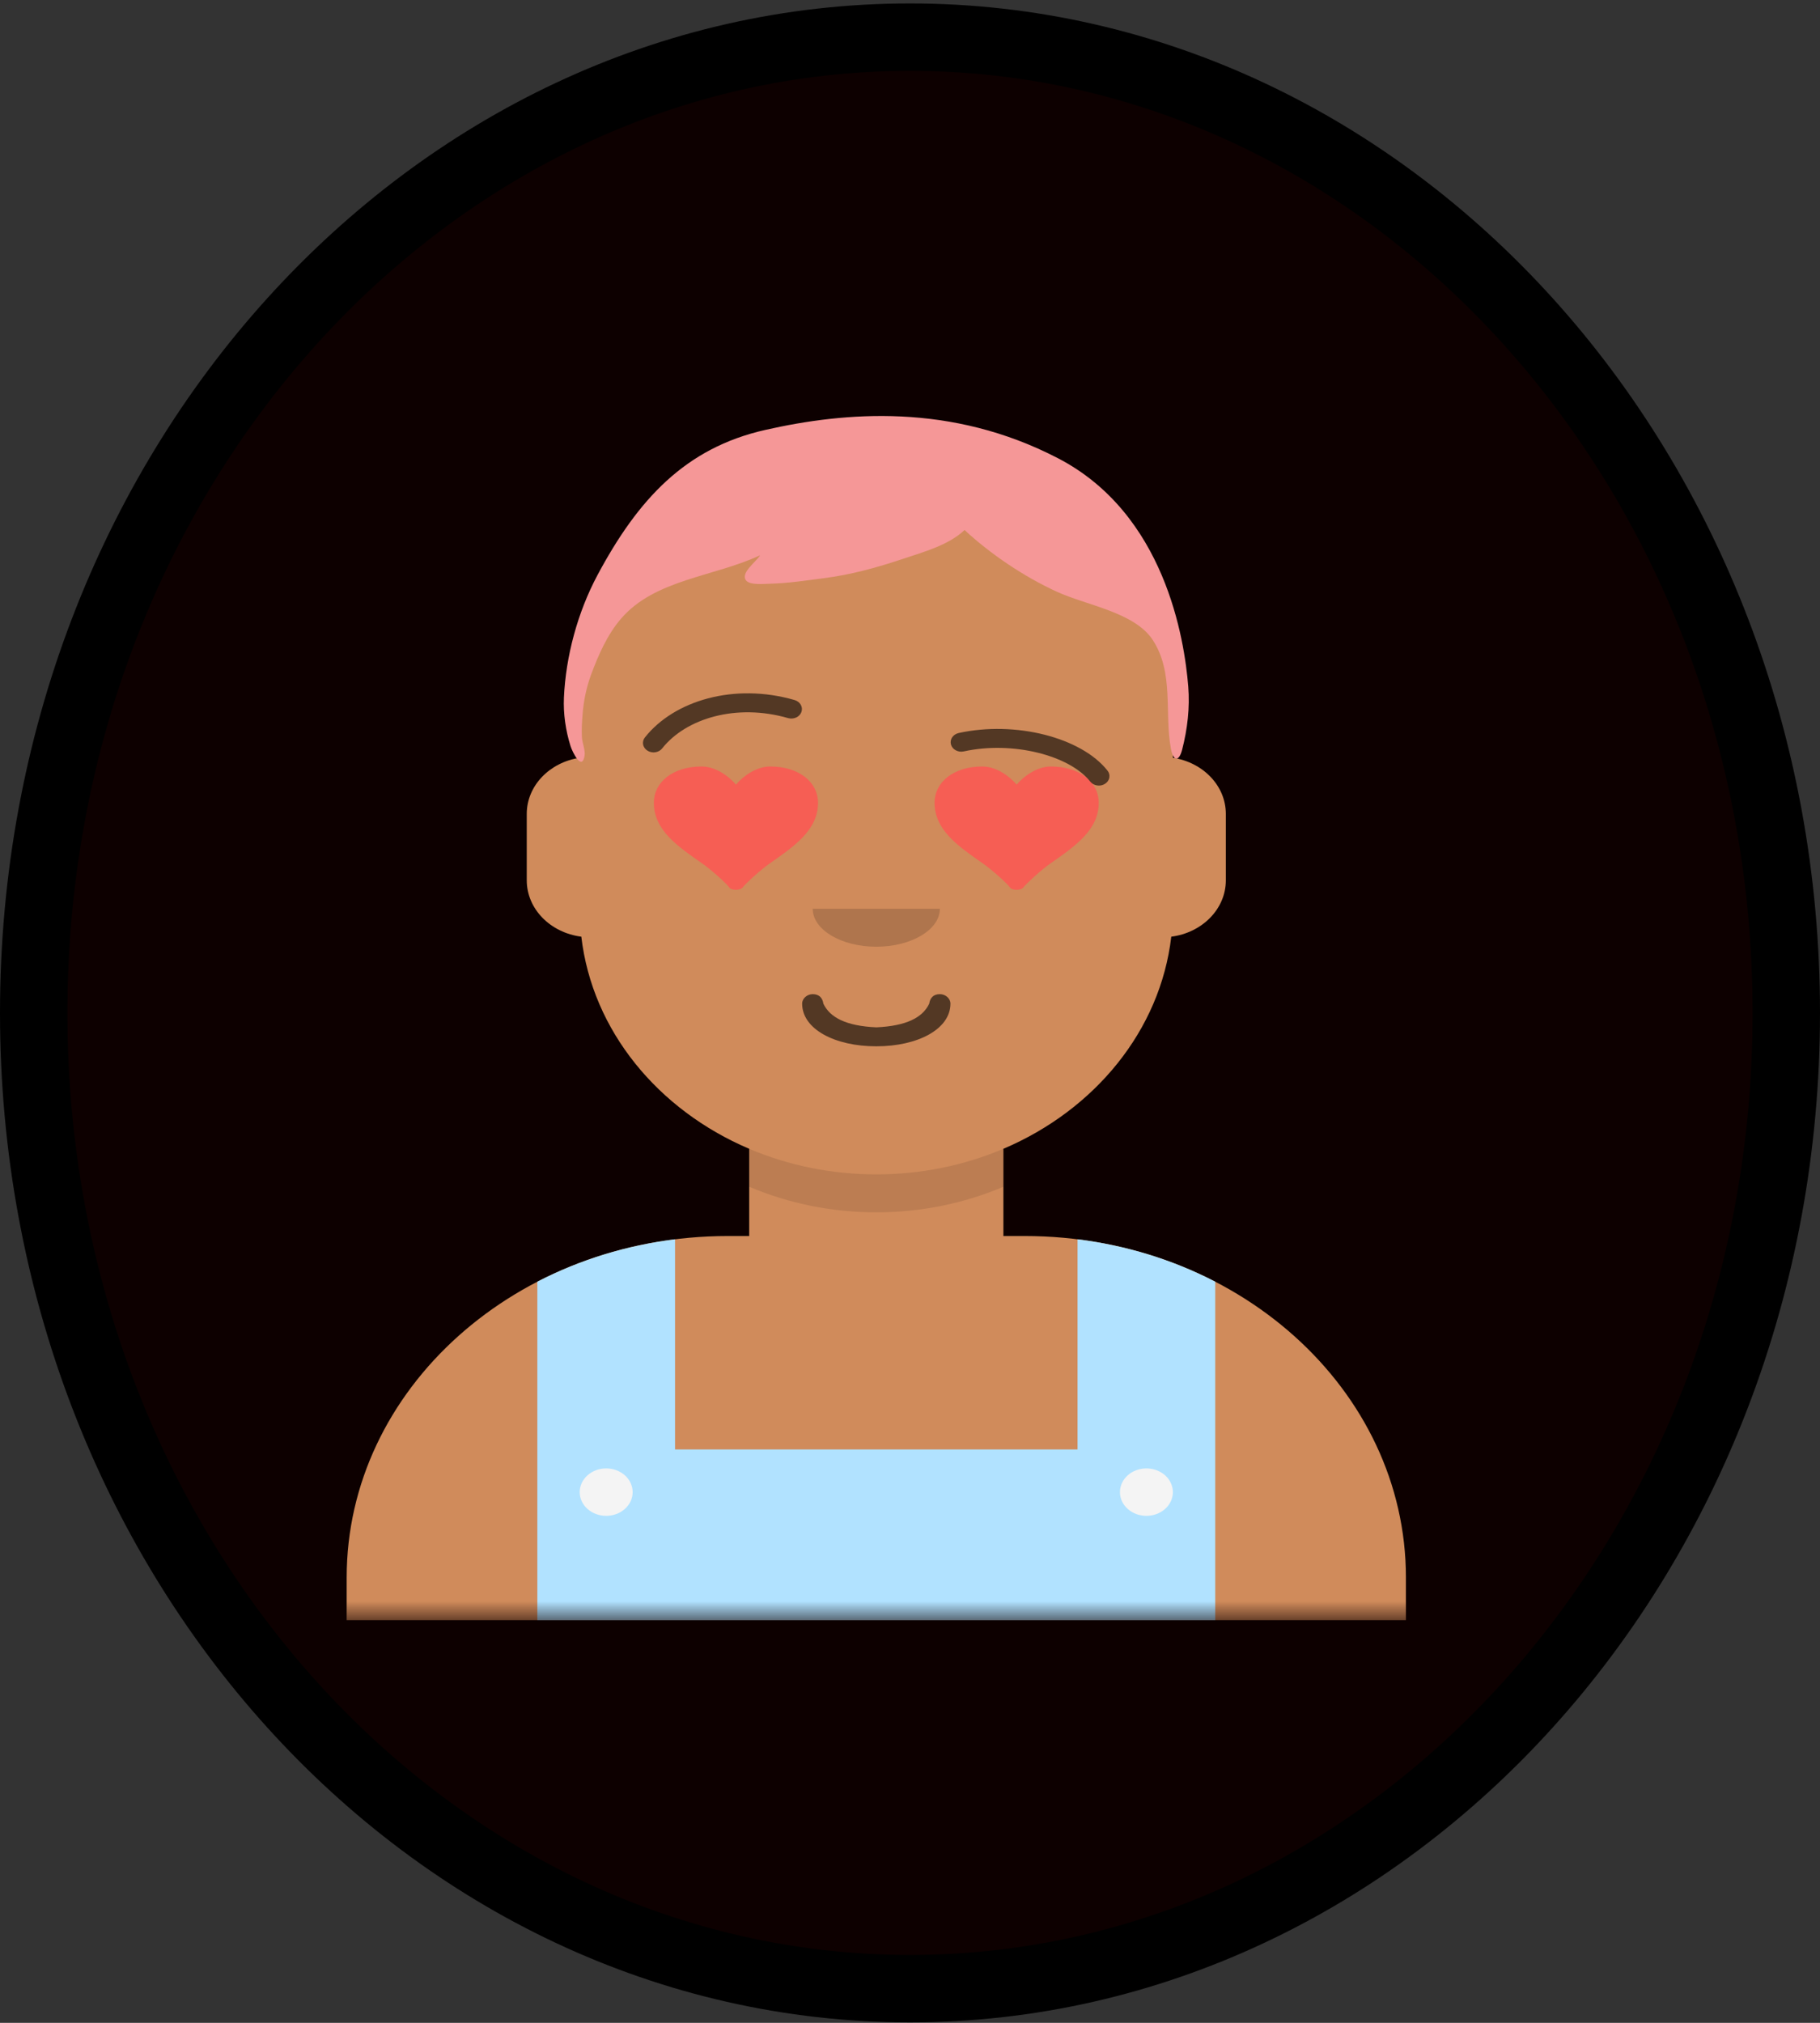 <svg width="54" height="60" viewBox="0 0 54 60" fill="none" xmlns="http://www.w3.org/2000/svg">
<rect x="0" y="0" width="54" height="60" fill="#333333" stroke="none"/>
<path d="M53 30.044C53 46.128 41.265 58.986 27 58.986C12.735 58.986 1 46.128 1 30.044C1 13.96 12.735 1.102 27 1.102C41.265 1.102 53 13.96 53 30.044Z" fill="#0D0000" stroke="black" stroke-width="2"/>
<mask id="mask0_6_129" style="mask-type:luminance" maskUnits="userSpaceOnUse" x="4" y="8" width="44" height="41">
<path d="M48 8.668H4V48.057H48V8.668Z" fill="white"/>
</mask>
<g mask="url(#mask0_6_129)">
<path d="M26 13.732C21.14 13.732 17.2 17.259 17.2 21.61V22.477C16.308 22.611 15.629 23.305 15.629 24.142V26.111C15.629 26.963 16.333 27.667 17.248 27.783C17.573 30.569 19.52 32.923 22.229 34.075V36.662H21.6C15.351 36.662 10.286 41.197 10.286 46.791V48.057H41.714V46.791C41.714 41.197 36.649 36.662 30.4 36.662H29.771V34.075C32.48 32.923 34.427 30.569 34.752 27.783C35.667 27.667 36.371 26.963 36.371 26.111V24.142C36.371 23.305 35.692 22.611 34.8 22.477V21.61C34.8 17.259 30.86 13.732 26 13.732Z" fill="#D08B5B"/>
<path d="M22.229 34.075V35.2C23.407 35.701 24.695 35.96 26 35.959C27.305 35.96 28.593 35.701 29.771 35.2V34.075C28.593 34.576 27.305 34.835 26 34.833C24.695 34.835 23.407 34.576 22.229 34.075Z" fill="black" fill-opacity="0.1"/>
<path d="M36.057 38.017V48.057H15.943V38.017C17.201 37.365 18.589 36.938 20.029 36.759V42.992H31.971V36.759C33.411 36.938 34.799 37.365 36.057 38.017Z" fill="#B1E2FF"/>
<path d="M18.771 44.258C18.771 44.351 18.751 44.442 18.712 44.528C18.672 44.613 18.614 44.691 18.541 44.756C18.468 44.821 18.382 44.873 18.286 44.908C18.191 44.944 18.089 44.962 17.986 44.962C17.883 44.962 17.78 44.944 17.685 44.908C17.59 44.873 17.503 44.821 17.43 44.756C17.357 44.691 17.299 44.613 17.26 44.528C17.22 44.442 17.2 44.351 17.2 44.258C17.2 44.072 17.283 43.893 17.43 43.761C17.578 43.629 17.777 43.555 17.986 43.555C18.194 43.555 18.394 43.629 18.541 43.761C18.689 43.893 18.771 44.072 18.771 44.258ZM34.8 44.258C34.8 44.445 34.717 44.624 34.57 44.756C34.422 44.888 34.223 44.962 34.014 44.962C33.806 44.962 33.606 44.888 33.459 44.756C33.311 44.624 33.229 44.445 33.229 44.258C33.229 44.072 33.311 43.893 33.459 43.761C33.606 43.629 33.806 43.555 34.014 43.555C34.223 43.555 34.422 43.629 34.57 43.761C34.717 43.893 34.8 44.072 34.8 44.258Z" fill="#F4F4F4"/>
<path d="M23.8 29.769C23.8 30.525 24.768 31.035 26 31.035C27.232 31.035 28.2 30.525 28.2 29.769C28.2 29.613 28.051 29.488 27.886 29.488C27.683 29.488 27.592 29.615 27.571 29.769C27.376 30.182 26.893 30.432 26 30.472C25.107 30.432 24.624 30.182 24.429 29.769C24.408 29.615 24.317 29.488 24.114 29.488C23.949 29.488 23.8 29.613 23.8 29.769Z" fill="black" fill-opacity="0.6"/>
<path fill-rule="evenodd" clip-rule="evenodd" d="M24.114 26.956C24.114 27.577 24.959 28.081 26 28.081C27.041 28.081 27.886 27.577 27.886 26.956" fill="black" fill-opacity="0.16"/>
<path d="M22.851 22.735C22.45 22.735 22.053 23.014 21.836 23.273C21.617 23.014 21.222 22.735 20.821 22.735C19.958 22.735 19.4 23.204 19.4 23.81C19.4 24.616 20.093 25.095 20.821 25.602C21.081 25.776 21.572 26.221 21.633 26.318C21.693 26.416 21.964 26.419 22.039 26.318C22.114 26.217 22.59 25.776 22.851 25.602C23.578 25.094 24.271 24.616 24.271 23.81C24.271 23.204 23.713 22.735 22.851 22.735ZM31.179 22.735C30.778 22.735 30.382 23.014 30.164 23.273C29.946 23.014 29.55 22.735 29.149 22.735C28.287 22.735 27.729 23.204 27.729 23.81C27.729 24.616 28.422 25.095 29.149 25.602C29.409 25.776 29.901 26.221 29.961 26.318C30.022 26.416 30.292 26.419 30.367 26.318C30.442 26.217 30.919 25.776 31.179 25.602C31.906 25.094 32.6 24.616 32.6 23.81C32.6 23.204 32.042 22.735 31.179 22.735Z" fill="#FF5353" fill-opacity="0.8"/>
<path d="M19.65 22.195C20.357 21.305 21.852 20.858 23.383 21.3C23.422 21.311 23.464 21.315 23.505 21.312C23.546 21.309 23.586 21.299 23.623 21.282C23.66 21.266 23.692 21.242 23.719 21.214C23.746 21.186 23.766 21.154 23.779 21.118C23.791 21.083 23.796 21.046 23.793 21.009C23.79 20.973 23.778 20.937 23.759 20.904C23.741 20.871 23.715 20.842 23.683 20.818C23.652 20.794 23.615 20.776 23.576 20.764C21.783 20.247 20.003 20.78 19.138 21.869C19.113 21.899 19.095 21.934 19.085 21.97C19.076 22.006 19.074 22.044 19.081 22.081C19.087 22.117 19.102 22.153 19.124 22.184C19.146 22.216 19.175 22.244 19.209 22.265C19.243 22.287 19.281 22.302 19.322 22.31C19.363 22.319 19.405 22.32 19.446 22.313C19.487 22.306 19.526 22.293 19.561 22.273C19.596 22.252 19.626 22.226 19.65 22.195ZM32.345 23.18C31.73 22.404 30.043 21.97 28.59 22.289C28.51 22.306 28.426 22.293 28.356 22.254C28.285 22.216 28.235 22.154 28.215 22.082C28.196 22.01 28.208 21.935 28.25 21.871C28.293 21.808 28.361 21.762 28.441 21.743C30.128 21.372 32.081 21.875 32.857 22.854C32.882 22.884 32.9 22.918 32.91 22.954C32.919 22.99 32.921 23.028 32.914 23.065C32.908 23.102 32.893 23.137 32.871 23.169C32.849 23.2 32.82 23.228 32.786 23.249C32.752 23.271 32.714 23.286 32.673 23.295C32.632 23.303 32.59 23.304 32.549 23.297C32.508 23.291 32.469 23.277 32.434 23.257C32.399 23.236 32.369 23.21 32.345 23.18Z" fill="black" fill-opacity="0.6"/>
<path fill-rule="evenodd" clip-rule="evenodd" d="M31.391 13.592C28.219 11.946 25.077 12.216 22.706 12.752C20.334 13.287 18.931 14.808 17.727 17.059C17.137 18.164 16.786 19.47 16.732 20.693C16.711 21.173 16.783 21.668 16.928 22.131C16.981 22.3 17.267 22.888 17.345 22.413C17.371 22.255 17.275 22.037 17.266 21.868C17.254 21.648 17.267 21.424 17.284 21.204C17.315 20.792 17.397 20.388 17.543 19.996C17.752 19.435 18.017 18.826 18.424 18.353C19.43 17.181 21.171 17.115 22.553 16.47C22.433 16.668 21.971 16.988 22.131 17.21C22.242 17.364 22.66 17.318 22.861 17.313C23.387 17.3 23.916 17.218 24.435 17.151C25.255 17.047 26.022 16.834 26.793 16.576C27.424 16.365 28.145 16.169 28.619 15.721C29.385 16.431 30.37 17.099 31.354 17.55C32.237 17.956 33.66 18.158 34.2 18.979C34.839 19.952 34.545 21.147 34.74 22.201C34.814 22.602 34.983 22.593 35.075 22.234C35.232 21.625 35.306 20.992 35.256 20.366C35.143 18.953 34.564 15.238 31.391 13.592Z" fill="#F59797"/>
</g>
</svg>
